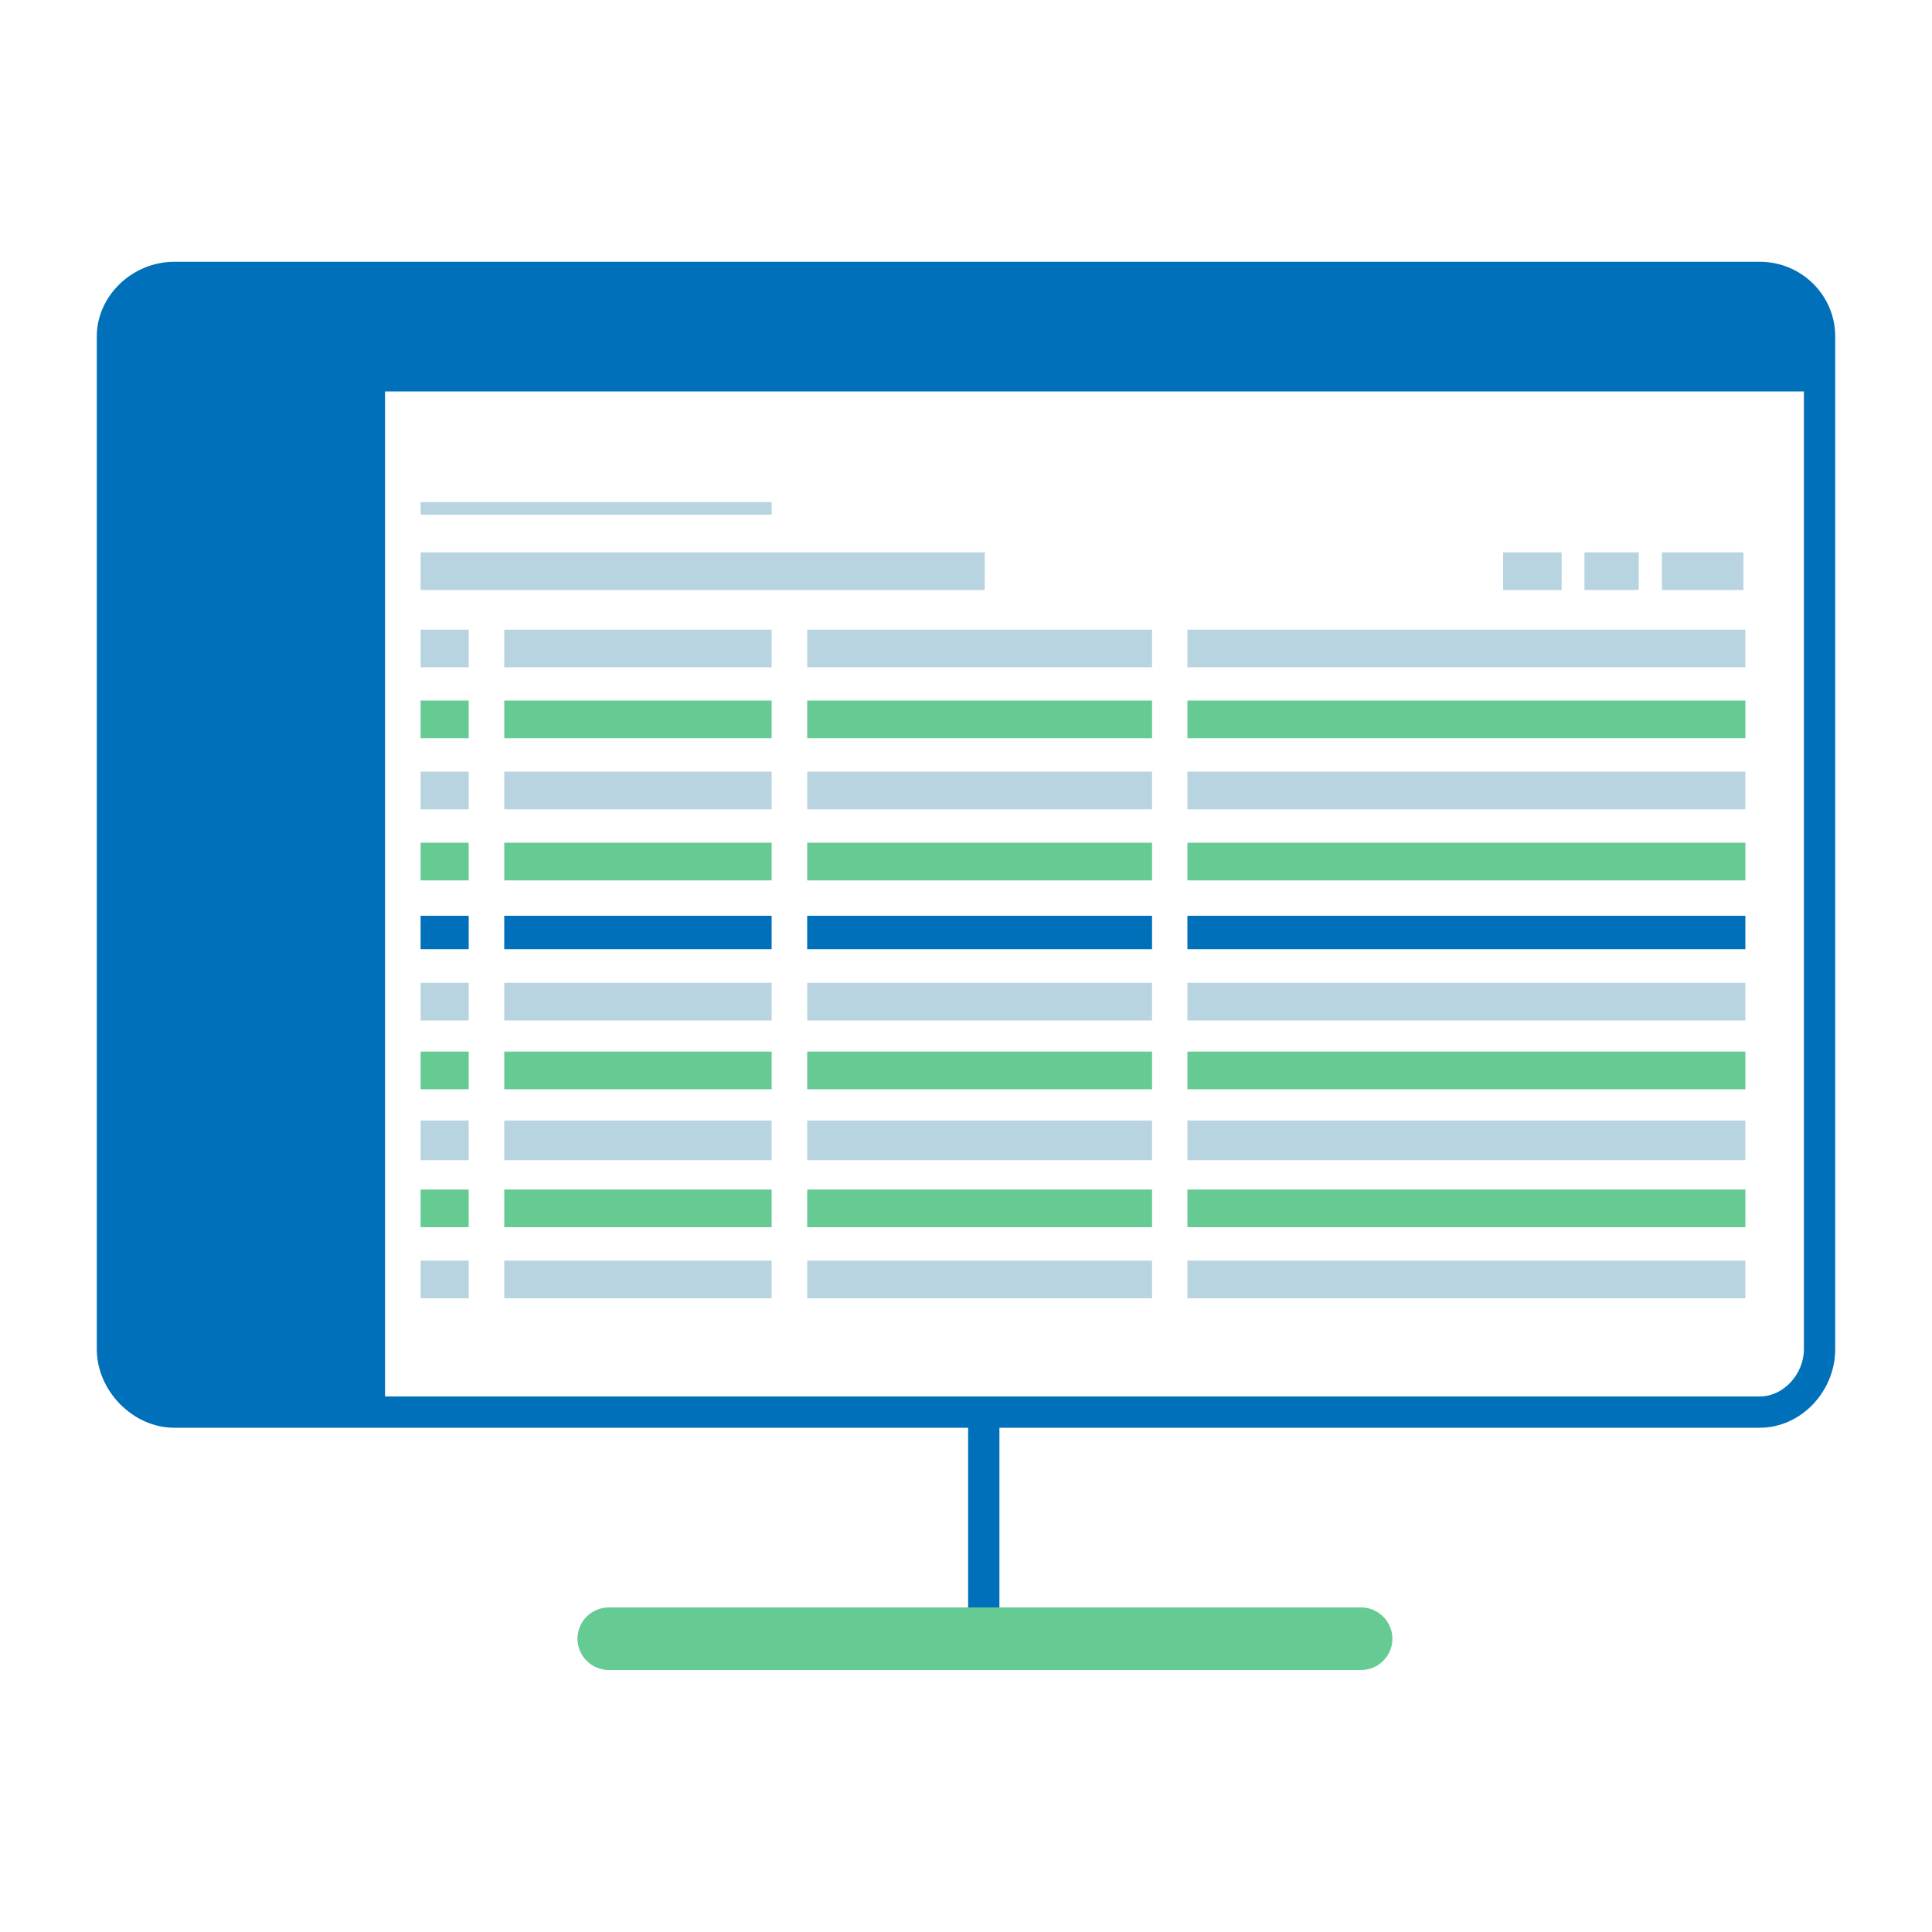 <?xml version="1.0" encoding="utf-8"?>
<!-- Generator: Adobe Illustrator 23.0.6, SVG Export Plug-In . SVG Version: 6.00 Build 0)  -->
<svg version="1.1" id="Ebene_1" xmlns="http://www.w3.org/2000/svg" xmlns:xlink="http://www.w3.org/1999/xlink" x="0px" y="0px"
	 width="1000px" height="1000px" viewBox="0 0 1000 1000" enable-background="new 0 0 1000 1000" xml:space="preserve">
<g display="none">
	<path display="inline" fill="#FFFFFF" d="M60.7,765.4c0,27.8,22.6,50.3,50.3,50.3h778c27.8,0,50.3-22.6,50.3-50.3V279.9H60.7V765.4
		z M420.9,381.2h313.5c5.4,0,9.8,4.4,9.8,9.8c0,5.4-4.4,9.8-9.8,9.8H420.9c-5.4,0-9.8-4.4-9.8-9.8
		C411.1,385.6,415.5,381.2,420.9,381.2z M420.7,424.4h177.9c5.4,0,9.8,4.4,9.8,9.8c0.1,5.5-4.3,9.8-9.7,9.8h-178
		c-5.4,0-9.8-4.4-9.8-9.8C410.9,428.8,415.3,424.4,420.7,424.4z M420,513.8h313.5c5.4,0,9.8,4.4,9.8,9.8c0.1,5.5-4.3,9.8-9.7,9.8
		H420c-5.4,0-9.8-4.4-9.8-9.8S414.6,513.8,420,513.8z M420,557.2h177.9c5.4,0,9.8,4.4,9.8,9.8c0.1,5.4-4.3,9.8-9.7,9.8H420
		c-5.4,0-9.8-4.4-9.8-9.8S414.6,557.2,420,557.2z M420,651.9h313.5c5.4,0,9.8,4.4,9.8,9.8c0.1,5.4-4.3,9.8-9.7,9.8H420
		c-5.4,0-9.8-4.4-9.8-9.8S414.6,651.9,420,651.9z M420,695.1h177.9c5.4,0,9.8,4.4,9.8,9.8c0.1,5.5-4.3,9.8-9.7,9.8H420
		c-5.4,0-9.8-4.4-9.8-9.8S414.6,695.1,420,695.1z M348.2,383.5l-48,48l-21.6-21.6l6.8-6.8l14.7,14.9l41.3-41.3L348.2,383.5z
		 M305.2,364.4c6.3,0,12.5,1.4,18.2,3.3l-7.6,7.6c-3.4-1-6.8-1.5-10.6-1.5c-21.1,0-38.3,17.3-38.3,38.3c0,21.1,17.3,38.3,38.3,38.3
		c21.1,0,38.3-17.3,38.3-38.3v0.1h9.6c0,26.4-21.6,48-48,48c-26.4,0-48-21.6-48-48C257.2,386,278.8,364.4,305.2,364.4z M347.4,516.3
		l-48,48l-21.6-21.6l6.8-6.8l14.7,14.9l41.3-41.3L347.4,516.3z M304.4,497.2c6.3,0,12.5,1.4,18.2,3.3l-7.6,7.6
		c-3.4-1-6.8-1.5-10.6-1.5c-21.1,0-38.3,17.3-38.3,38.3c0,21.1,17.3,38.3,38.3,38.3c21.1,0,38.3-17.3,38.3-38.3v0.1h9.6
		c0,26.4-21.6,48-48,48c-26.4,0-48-21.6-48-48S278,497.2,304.4,497.2z M347.4,654.2l-48,48l-21.6-21.6l6.8-6.8l14.7,14.9l41.3-41.3
		L347.4,654.2z M304.4,635.1c6.3,0,12.5,1.4,18.2,3.3l-7.6,7.6c-3.4-1-6.8-1.5-10.6-1.5c-21.1,0-38.3,17.3-38.3,38.3
		s17.3,38.3,38.3,38.3c21.1,0,38.3-17.3,38.3-38.3v0.1h9.6c0,26.4-21.6,48-48,48c-26.4,0-48-21.6-48-48S278,635.1,304.4,635.1z"/>
	<path display="inline" fill="#0070BA" d="M889,173.5H111c-33.6,0-61.1,27.5-61.1,61.1v530.9c0,33.6,27.5,61.1,61.1,61.1h778
		c33.6,0,61.1-27.5,61.1-61.1V234.6C950.1,200.9,922.7,173.5,889,173.5z M939.3,765.4c0,27.8-22.6,50.3-50.3,50.3H111
		c-27.8,0-50.3-22.6-50.3-50.3V279.9h878.6V765.4z M859.9,226.4c0,8.1-6.6,14.7-14.7,14.7s-14.7-6.6-14.7-14.7
		c0-8.1,6.6-14.7,14.7-14.7S859.9,218.3,859.9,226.4z M816.7,226.4c0,8.1-6.6,14.7-14.7,14.7s-14.7-6.6-14.7-14.7
		c0-8.1,6.6-14.7,14.7-14.7S816.7,218.3,816.7,226.4z M888.3,211.7c8.1,0,14.7,6.6,14.7,14.7c0,8.1-6.6,14.7-14.7,14.7
		s-14.7-6.6-14.7-14.7C873.6,218.3,880.2,211.7,888.3,211.7z"/>
	<polygon display="inline" fill="#66CB92" points="285.4,403.1 278.7,409.9 300.3,431.5 348.2,383.5 341.4,376.7 300.2,418 	"/>
	<path display="inline" fill="#66CB92" d="M305.2,460.3c26.4,0,48-21.6,48-48h-9.6v-0.1c0,21.1-17.3,38.3-38.3,38.3
		c-21.1,0-38.3-17.3-38.3-38.3c0-21.1,17.3-38.3,38.3-38.3c3.8,0,7.2,0.5,10.6,1.5l7.6-7.6c-5.8-2-12-3.3-18.2-3.3
		c-26.4,0-48,21.6-48,48C257.2,438.7,278.8,460.3,305.2,460.3z"/>
	<path display="inline" fill="#66CB92" d="M420.9,400.8h313.5c5.4,0,9.8-4.4,9.8-9.8c0-5.4-4.4-9.8-9.8-9.8H420.9
		c-5.4,0-9.8,4.4-9.8,9.8C411.1,396.4,415.5,400.8,420.9,400.8z"/>
	<path display="inline" fill="#0070BA" d="M420.7,444h178c5.4,0,9.8-4.3,9.7-9.8c0-5.4-4.4-9.8-9.8-9.8H420.7
		c-5.4,0-9.8,4.4-9.8,9.8C410.9,439.6,415.3,444,420.7,444z"/>
	<polygon display="inline" fill="#66CB92" points="284.7,535.9 277.9,542.7 299.5,564.2 347.4,516.3 340.7,509.5 299.4,550.8 	"/>
	<path display="inline" fill="#66CB92" d="M304.4,593.1c26.4,0,48-21.6,48-48h-9.6V545c0,21.1-17.3,38.3-38.3,38.3
		c-21.1,0-38.3-17.3-38.3-38.3c0-21.1,17.3-38.3,38.3-38.3c3.8,0,7.2,0.5,10.6,1.5l7.6-7.6c-5.8-2-12-3.3-18.2-3.3
		c-26.4,0-48,21.6-48,48S278,593.1,304.4,593.1z"/>
	<path display="inline" fill="#66CB92" d="M420,533.4h313.6c5.4,0,9.8-4.3,9.7-9.8c0-5.4-4.4-9.8-9.8-9.8H420
		c-5.4,0-9.8,4.4-9.8,9.8S414.6,533.4,420,533.4z"/>
	<path display="inline" fill="#0070BA" d="M420,576.8h178c5.4,0,9.8-4.4,9.7-9.8c0-5.4-4.4-9.8-9.8-9.8H420c-5.4,0-9.8,4.4-9.8,9.8
		S414.6,576.8,420,576.8z"/>
	<path display="inline" fill="#66CB92" d="M304.4,731c26.4,0,48-21.6,48-48h-9.6V683c0,21.1-17.3,38.3-38.3,38.3
		c-21.1,0-38.3-17.3-38.3-38.3s17.3-38.3,38.3-38.3c3.8,0,7.2,0.5,10.6,1.5l7.6-7.6c-5.8-2-12-3.3-18.2-3.3c-26.4,0-48,21.6-48,48
		S278,731,304.4,731z"/>
	<polygon display="inline" fill="#66CB92" points="284.7,673.9 277.9,680.6 299.5,702.2 347.4,654.2 340.7,647.5 299.4,688.8 	"/>
	<path display="inline" fill="#66CB92" d="M420,671.5h313.6c5.4,0,9.8-4.4,9.7-9.8c0-5.4-4.4-9.8-9.8-9.8H420
		c-5.4,0-9.8,4.4-9.8,9.8S414.6,671.5,420,671.5z"/>
	<path display="inline" fill="#0070BA" d="M420,714.8h178c5.4,0,9.8-4.3,9.7-9.8c0-5.4-4.4-9.8-9.8-9.8H420c-5.4,0-9.8,4.4-9.8,9.8
		S414.6,714.8,420,714.8z"/>
	<circle display="inline" fill="#FFFFFF" cx="802" cy="226.4" r="14.7"/>
	<circle display="inline" fill="#FFFFFF" cx="845.2" cy="226.4" r="14.7"/>
	<circle display="inline" fill="#FFFFFF" cx="888.3" cy="226.4" r="14.7"/>
</g>
<g display="none">
	<path display="inline" fill="none" d="M623.1,752.1H706c48.7,0,91.6,24.9,116.7,62.6V124.2H304v751.5H484
		C492.1,806.1,551.3,752.1,623.1,752.1z M758.3,629.1c-8.1,51.6-56.5,86.8-108.1,78.7c-51.6-8.1-86.8-56.5-78.7-108.1
		c8.1-51.6,56.5-86.8,108.1-78.7C731.2,529.2,766.4,577.6,758.3,629.1z M411.9,215.3h298.7v16.3H411.9V215.3z M411.9,267.8h298.7
		v16.3H411.9V267.8z M411.9,320.3h298.7v16.3H411.9V320.3z"/>
	<path display="inline" fill="#66CB92" d="M706,752.1h-82.9c-71.8,0-131,54-139.1,123.7h338.6v-61.1
		C797.6,776.9,754.7,752.1,706,752.1z"/>
	<path display="inline" fill="#0070BA" d="M835.5,888.6v-49.8V663.4v-552H205.9c-22.8,0-41.4,18.6-41.4,41.4v694.3
		c0,22.8,18.6,41.4,41.4,41.4h181.5h95.7H835.5z M304,875.8V124.2h518.7v690.4v61.1H484H304z"/>
	
		<ellipse transform="matrix(0.707 -0.707 0.707 0.707 -239.728 650.157)" display="inline" fill="#66CB92" cx="664.9" cy="614.5" rx="94.5" ry="94.5"/>
	<rect x="411.9" y="320.3" display="inline" fill="#66CB92" width="298.7" height="16.3"/>
	<rect x="411.9" y="267.8" display="inline" fill="#0070BA" width="298.7" height="16.3"/>
	<rect x="411.9" y="215.3" display="inline" fill="#66CB92" width="298.7" height="16.3"/>
</g>
<g display="none">
	<path display="inline" fill="none" d="M61,765.2c0,1.2,0.1,2.4,0.1,3.5v-8.2C85.8,723.4,128,699,175.9,699h81.4
		c68.8,0,125.8,50.5,136,116.5h495.4c27.7,0,50.3-22.6,50.3-50.3V280H61V765.2z M858.8,672.3l-19.6,6.4c-1.3,4.4-3,8.4-5.1,12.5
		l9.4,18.6L827.4,726l-18.6-9.4c-4,2-8.1,4-12.5,5.1l-6.4,19.6H767l-6.4-19.6c-4.4-1.3-8.4-3-12.5-5.1l-18.6,9.4l-16.2-16.2
		l9.4-18.6c-2-4-4-8.1-5.1-12.5l-19.6-6.4v-22.9l19.6-6.4c1.3-4.4,3-8.4,5.1-12.5l-9.4-18.6l16.2-16.2l18.6,9.4c4-2,8.1-4,12.5-5.1
		l6.4-19.6h22.9l6.4,19.6c4.4,1.3,8.4,3,12.5,5.1l18.6-9.4l16.2,16.2l-9.4,18.6c2,4,4,8.1,5.1,12.5l19.6,6.4V672.3z M538.5,375.3
		h313.3c5.4,0,9.8,4.4,9.8,9.8c0,5.4-4.4,9.8-9.8,9.8H538.5c-5.4,0-9.8-4.4-9.8-9.8C528.7,379.7,533.1,375.3,538.5,375.3z
		 M537.7,439.4h313.3c5.4,0,9.8,4.4,9.8,9.8c0,5.4-4.4,9.8-9.8,9.8H537.7c-5.4,0-9.8-4.4-9.8-9.8
		C527.9,443.8,532.3,439.4,537.7,439.4z M527.9,508.7c0-5.4,4.4-9.8,9.8-9.8h313.3c5.4,0,9.8,4.4,9.8,9.8v0c0,5.4-4.4,9.8-9.8,9.8
		H537.7C532.3,518.5,527.9,514.1,527.9,508.7L527.9,508.7z M216.2,470.8c51.3,0,92.9,41.6,92.9,92.9c0,51.3-41.6,92.9-92.9,92.9
		c-51.3,0-92.9-41.6-92.9-92.9C123.2,512.4,164.8,470.8,216.2,470.8z"/>
	<path display="inline" fill="none" d="M832.4,646.7c-1.3-5.1-3.4-10.1-6.1-14.5l-1-2l8.8-17.2l-8.1-8.1l-17.2,8.8l-2-1
		c-4.4-2.7-9.4-4.7-14.5-6.1l-2-0.7l-6.1-18.2h-11.5l-6.1,18.2l-2,0.7c-5.1,1.3-9.8,3.4-14.5,6.1l-2,1l-17.2-8.8l-8.1,8.1l8.8,17.2
		l-1,2c-2.7,4.4-4.7,9.4-6.1,14.5l-0.7,2l-18.2,6.1v11.5l18.2,6.1l0.7,2c1.3,5.1,3.4,10.1,6.1,14.5l1,2l-8.8,17.2l8.1,8.1l17.2-8.8
		l2,1c4.4,2.7,9.4,4.7,14.5,6.1l2,0.7l6.1,18.2h11.5l6.1-18.2l2-0.7c5.1-1.3,9.8-3.4,14.5-6.1l2-1l17.2,8.8l8.1-8.1l-8.8-17.2l1-2
		c2.7-4.4,4.7-9.4,6.1-14.5l0.7-2l18.2-6.1v-11.5l-18.2-6.1L832.4,646.7z M778.4,698.7c-20.9,0-38.1-17.2-38.1-38.1
		s17.2-38.1,38.1-38.1c20.9,0,38.1,17.2,38.1,38.1S799.4,698.7,778.4,698.7z"/>
	
		<ellipse transform="matrix(0.993 -0.122 0.122 0.993 -74.872 100.061)" display="inline" fill="none" cx="778.4" cy="660.5" rx="30" ry="30"/>
	<path display="inline" fill="#66CB92" d="M257.3,699h-81.4c-47.9,0-90,24.4-114.7,61.5v8.2c1.8,26.1,23.6,46.7,50.1,46.7h282
		C383.1,749.5,326.1,699,257.3,699z"/>
	
		<ellipse transform="matrix(0.707 -0.707 0.707 0.707 -335.279 317.965)" display="inline" fill="#66CB92" cx="216.2" cy="563.7" rx="92.9" ry="92.9"/>
	<path display="inline" fill="#0070BA" d="M888.7,173.7H111.3c-33.7,0-61.1,27.4-61.1,61.1v530.5c0,12.9,4,24.9,10.9,34.8
		c6.1,8.8,14.5,16,24.4,20.6c7.8,3.7,16.6,5.7,25.8,5.7h777.4c33.7,0,61.1-27.4,61.1-61.1V234.8
		C949.7,201.1,922.4,173.7,888.7,173.7z M205.1,226.6c0,8.1-6.6,14.7-14.7,14.7c-8.1,0-14.7-6.6-14.7-14.7c0-8.1,6.6-14.7,14.7-14.7
		C198.5,211.9,205.1,218.5,205.1,226.6z M162,226.6c0,8.1-6.6,14.7-14.7,14.7s-14.7-6.6-14.7-14.7c0-8.1,6.6-14.7,14.7-14.7
		S162,218.5,162,226.6z M104.1,211.9c8.1,0,14.7,6.6,14.7,14.7c0,8.1-6.6,14.7-14.7,14.7s-14.7-6.6-14.7-14.7
		C89.5,218.5,96,211.9,104.1,211.9z M939,765.2c0,27.7-22.6,50.3-50.3,50.3H393.3h-282c-26.5,0-48.3-20.7-50.1-46.7
		c-0.1-1.2-0.1-2.3-0.1-3.5V280H939V765.2z"/>
	<path display="inline" fill="#66CB92" d="M538.5,394.9h313.3c5.4,0,9.8-4.4,9.8-9.8c0-5.4-4.4-9.8-9.8-9.8H538.5
		c-5.4,0-9.8,4.4-9.8,9.8C528.7,390.6,533.1,394.9,538.5,394.9z"/>
	<path display="inline" fill="#0070BA" d="M537.7,459h313.3c5.4,0,9.8-4.4,9.8-9.8c0-5.4-4.4-9.8-9.8-9.8H537.7
		c-5.4,0-9.8,4.4-9.8,9.8C527.9,454.6,532.3,459,537.7,459z"/>
	<path display="inline" fill="#66CB92" d="M537.7,518.5h313.3c5.4,0,9.8-4.4,9.8-9.8v0c0-5.4-4.4-9.8-9.8-9.8H537.7
		c-5.4,0-9.8,4.4-9.8,9.8v0C527.9,514.1,532.3,518.5,537.7,518.5z"/>
	<circle display="inline" fill="#FFFFFF" cx="104.1" cy="226.6" r="14.7"/>
	<circle display="inline" fill="#FFFFFF" cx="147.3" cy="226.6" r="14.7"/>
	<circle display="inline" fill="#FFFFFF" cx="190.4" cy="226.6" r="14.7"/>
	<path display="inline" fill="#66CB92" d="M778.4,622.4c-20.9,0-38.1,17.2-38.1,38.1s17.2,38.1,38.1,38.1
		c20.9,0,38.1-17.2,38.1-38.1S799.4,622.4,778.4,622.4z M778.4,690.6c-16.5,0-30-13.5-30-30s13.5-30,30-30c16.5,0,30,13.5,30,30
		S795,690.6,778.4,690.6z"/>
	<path display="inline" fill="#0070BA" d="M834.1,630.5l9.4-18.6l-16.2-16.2l-18.6,9.4c-4-2-8.1-3.7-12.5-5.1l-6.4-19.6H767
		l-6.4,19.6c-4.4,1-8.4,3-12.5,5.1l-18.6-9.4l-16.2,16.2l9.4,18.6c-2,4-3.7,8.1-5.1,12.5l-19.6,6.4v22.9l19.6,6.4
		c1,4.4,3,8.4,5.1,12.5l-9.4,18.6l16.2,16.2l18.6-9.4c4,2,8.1,3.7,12.5,5.1l6.4,19.6h22.9l6.4-19.6c4.4-1,8.4-3,12.5-5.1l18.6,9.4
		l16.2-16.2l-9.4-18.6c2-4,3.7-8.1,5.1-12.5l19.6-6.4v-22.9l-19.6-6.4C838.2,638.6,836.1,634.5,834.1,630.5z M851.3,666.3l-18.2,6.1
		l-0.7,2c-1.3,5.1-3.4,10.1-6.1,14.5l-1,2l8.8,17.2l-8.1,8.1l-17.2-8.8l-2,1c-4.7,2.7-9.4,4.7-14.5,6.1l-2,0.7l-6.1,18.2h-11.5
		l-6.1-18.2l-2-0.7c-5.1-1.3-10.1-3.4-14.5-6.1l-2-1l-17.2,8.8l-8.1-8.1l8.8-17.2l-1-2c-2.7-4.4-4.7-9.4-6.1-14.5l-0.7-2l-18.2-6.1
		v-11.5l18.2-6.1l0.7-2c1.3-5.1,3.4-10.1,6.1-14.5l1-2l-8.8-17.2l8.1-8.1l17.2,8.8l2-1c4.7-2.7,9.4-4.7,14.5-6.1l2-0.7l6.1-18.2
		h11.5l6.1,18.2l2,0.7c5.1,1.3,10.1,3.4,14.5,6.1l2,1l17.2-8.8l8.1,8.1l-8.8,17.2l1,2c2.7,4.4,4.7,9.4,6.1,14.5l0.7,2l18.2,6.1
		V666.3z"/>
</g>
<g display="none">
	<path display="inline" fill="none" d="M397.6,444.9c-1-2.8-2.1-6-3.4-9.8c-1.2-3.8-2.4-7.8-3.6-12.2c-1.2,4.4-2.3,8.5-3.5,12.3
		c-1.2,3.8-2.3,7.1-3.4,9.9l-22.4,62.1h58.6L397.6,444.9z"/>
	<path display="inline" fill="none" d="M576.9,482.4c4.6-1.6,8.5-3.9,11.6-6.9c3.1-3,5.4-6.6,6.9-10.9c1.5-4.3,2.3-9,2.3-14.4
		c0-5-0.8-9.5-2.3-13.5c-1.5-4-3.8-7.5-6.9-10.4c-3.1-2.9-6.9-5.1-11.6-6.6c-4.6-1.5-10.1-2.3-16.4-2.3h-25.7v67.3h25.7
		C566.8,484.8,572.2,484,576.9,482.4z"/>
	<path display="inline" fill="none" d="M168.8,313.2v373.6L500,873.6l331.2-186.8V313.2L500,126.4L168.8,313.2z M373.2,390.6h34.9
		l72.3,187.3H454c-3,0-5.4-0.8-7.3-2.3c-1.9-1.5-3.3-3.4-4.1-5.6l-13.8-38.4h-76.2l-13.8,38.4c-0.7,2-2,3.8-4,5.5
		c-2,1.6-4.4,2.4-7.3,2.4h-26.6L373.2,390.6z M700.2,642.6H300.7v-17.2h399.5V642.6z M662.6,390.6h34.2v187.3h-34.2V390.6z
		 M500.6,390.6h59.9c12.3,0,22.9,1.5,31.9,4.4c9,3,16.5,7.1,22.3,12.3c5.8,5.3,10.1,11.6,12.9,18.9c2.8,7.3,4.2,15.3,4.2,24
		c0,9.1-1.5,17.4-4.4,24.9c-2.9,7.5-7.4,14-13.4,19.4c-6,5.4-13.4,9.6-22.3,12.7c-8.9,3-19.3,4.5-31.2,4.5h-25.7v66.2h-34.2V390.6z"
		/>
	<path display="inline" fill="#0070BA" d="M838.6,300.1L507.4,113.3c-2.3-1.3-4.8-1.9-7.4-1.9s-5.1,0.6-7.4,1.9L161.4,300.1
		c-4.7,2.7-7.6,7.7-7.6,13.1v373.6c0,5.4,2.9,10.4,7.6,13.1l331.2,186.8c2.3,1.3,4.8,1.9,7.4,1.9s5.1-0.6,7.4-1.9l331.2-186.8
		c4.7-2.7,7.6-7.7,7.6-13.1V313.2C846.3,307.8,843.3,302.8,838.6,300.1z M831.2,686.8L500,873.6L168.8,686.8V313.2L500,126.4
		l331.2,186.8V686.8z"/>
	<path display="inline" fill="#66CB92" d="M334.8,575.5c2-1.6,3.3-3.4,4-5.5l13.8-38.4h76.2l13.8,38.4c0.8,2.2,2.2,4.1,4.1,5.6
		c1.9,1.5,4.3,2.3,7.3,2.3h26.5l-72.3-187.3h-34.9l-72.3,187.3h26.6C330.4,577.9,332.9,577.1,334.8,575.5z M383.8,445.1
		c1.1-2.8,2.2-6.1,3.4-9.9c1.2-3.8,2.3-7.9,3.5-12.3c1.2,4.4,2.4,8.5,3.6,12.2c1.2,3.8,2.4,7,3.4,9.8l22.5,62.4h-58.6L383.8,445.1z"
		/>
	<path display="inline" fill="#66CB92" d="M534.8,511.8h25.7c11.9,0,22.3-1.5,31.2-4.5c8.9-3,16.3-7.2,22.3-12.7
		c6-5.4,10.4-11.9,13.4-19.4c2.9-7.5,4.4-15.8,4.4-24.9c0-8.7-1.4-16.7-4.2-24c-2.8-7.3-7.1-13.6-12.9-18.9
		c-5.8-5.3-13.3-9.4-22.3-12.3c-9-3-19.7-4.4-31.9-4.4h-59.9v187.3h34.2V511.8z M534.8,417.5h25.7c6.3,0,11.8,0.8,16.4,2.3
		c4.6,1.5,8.5,3.7,11.6,6.6c3.1,2.9,5.4,6.3,6.9,10.4c1.5,4,2.3,8.6,2.3,13.5c0,5.3-0.8,10.1-2.3,14.4c-1.5,4.3-3.8,7.9-6.9,10.9
		c-3.1,3-6.9,5.3-11.6,6.9c-4.6,1.6-10.1,2.4-16.4,2.4h-25.7V417.5z"/>
	<rect x="662.6" y="390.6" display="inline" fill="#66CB92" width="34.2" height="187.3"/>
	<rect x="300.7" y="625.4" display="inline" fill="#66CB92" width="399.5" height="17.2"/>
</g>
<g>
	<path fill="none" d="M199.3,722.8h711.6c12.1,0,22.8-11.4,22.8-24.5V202.6H199.3V722.8z M399.4,672H261v-19.5h138.4V672z
		 M399.4,635.2H261v-19.5h138.4V635.2z M399.4,600.6H261V580h138.4V600.6z M399.4,563.8H261v-19.5h138.4V563.8z M399.4,528.1H261
		v-19.5h138.4V528.1z M399.4,491.3H261V474h138.4V491.3z M399.4,455.7H261v-19.5h138.4V455.7z M399.4,418.9H261v-19.5h138.4V418.9z
		 M399.4,382.1H261v-19.5h138.4V382.1z M399.4,345.3H261v-19.5h138.4V345.3z M596.3,672H417.8v-19.5h178.5V672z M596.3,635.2H417.8
		v-19.5h178.5V635.2z M596.3,600.6H417.8V580h178.5V600.6z M596.3,563.8H417.8v-19.5h178.5V563.8z M596.3,528.1H417.8v-19.5h178.5
		V528.1z M596.3,491.3H417.8V474h178.5V491.3z M596.3,455.7H417.8v-19.5h178.5V455.7z M596.3,418.9H417.8v-19.5h178.5V418.9z
		 M596.3,382.1H417.8v-19.5h178.5V382.1z M860.2,285.9h42.2v19.5h-42.2V285.9z M820.1,285.9h28.1v19.5h-28.1V285.9z M778,285.9h30.3
		v19.5H778V285.9z M614.6,325.9h288.8v19.5H614.6V325.9z M614.6,362.6h288.8v19.5H614.6V362.6z M614.6,399.4h288.8v19.5H614.6V399.4
		z M614.6,436.2h288.8v19.5H614.6V436.2z M614.6,474h288.8v17.3H614.6V474z M614.6,508.7h288.8v19.5H614.6V508.7z M614.6,544.3
		h288.8v19.5H614.6V544.3z M614.6,580h288.8v20.5H614.6V580z M614.6,615.7h288.8v19.5H614.6V615.7z M614.6,652.5h288.8V672H614.6
		V652.5z M596.3,345.3H417.8v-19.5h178.5V345.3z M217.7,259.9h181.7v6.5H217.7V259.9z M217.7,285.9h292v19.5h-292V285.9z
		 M217.7,325.9h24.9v19.5h-24.9V325.9z M217.7,362.6h24.9v19.5h-24.9V362.6z M217.7,399.4h24.9v19.5h-24.9V399.4z M217.7,436.2h24.9
		v19.5h-24.9V436.2z M217.7,474h24.9v17.3h-24.9V474z M217.7,508.7h24.9v19.5h-24.9V508.7z M217.7,544.3h24.9v19.5h-24.9V544.3z
		 M217.7,580h24.9v20.5h-24.9V580z M217.7,615.7h24.9v19.5h-24.9V615.7z M217.7,652.5h24.9V672h-24.9V652.5z"/>
	<rect x="860.2" y="285.9" fill="#B8D4E0" width="42.2" height="19.5"/>
	<rect x="614.6" y="652.5" fill="#B8D4E0" width="288.8" height="19.5"/>
	<rect x="417.8" y="652.5" fill="#B8D4E0" width="178.5" height="19.5"/>
	<rect x="261" y="652.5" fill="#B8D4E0" width="138.4" height="19.5"/>
	<rect x="217.7" y="652.5" fill="#B8D4E0" width="24.9" height="19.5"/>
	<rect x="261" y="615.7" fill="#66CB92" width="138.4" height="19.5"/>
	<rect x="614.6" y="615.7" fill="#66CB92" width="288.8" height="19.5"/>
	<rect x="417.8" y="615.7" fill="#66CB92" width="178.5" height="19.5"/>
	<rect x="217.7" y="615.7" fill="#66CB92" width="24.9" height="19.5"/>
	<rect x="417.8" y="436.2" fill="#66CB92" width="178.5" height="19.5"/>
	<rect x="261" y="436.2" fill="#66CB92" width="138.4" height="19.5"/>
	<rect x="217.7" y="436.2" fill="#66CB92" width="24.9" height="19.5"/>
	<rect x="614.6" y="436.2" fill="#66CB92" width="288.8" height="19.5"/>
	<rect x="217.7" y="399.4" fill="#B8D4E0" width="24.9" height="19.5"/>
	<rect x="261" y="399.4" fill="#B8D4E0" width="138.4" height="19.5"/>
	<rect x="417.8" y="399.4" fill="#B8D4E0" width="178.5" height="19.5"/>
	<rect x="614.6" y="399.4" fill="#B8D4E0" width="288.8" height="19.5"/>
	<rect x="261" y="508.7" fill="#B8D4E0" width="138.4" height="19.5"/>
	<rect x="614.6" y="508.7" fill="#B8D4E0" width="288.8" height="19.5"/>
	<rect x="217.7" y="508.7" fill="#B8D4E0" width="24.9" height="19.5"/>
	<rect x="417.8" y="508.7" fill="#B8D4E0" width="178.5" height="19.5"/>
	<rect x="261" y="474" fill="#0070BA" width="138.4" height="17.3"/>
	<rect x="614.6" y="474" fill="#0070BA" width="288.8" height="17.3"/>
	<rect x="417.8" y="474" fill="#0070BA" width="178.5" height="17.3"/>
	<rect x="217.7" y="474" fill="#0070BA" width="24.9" height="17.3"/>
	<rect x="417.8" y="580" fill="#B8D4E0" width="178.5" height="20.5"/>
	<rect x="614.6" y="580" fill="#B8D4E0" width="288.8" height="20.5"/>
	<rect x="217.7" y="580" fill="#B8D4E0" width="24.9" height="20.5"/>
	<rect x="261" y="580" fill="#B8D4E0" width="138.4" height="20.5"/>
	<rect x="417.8" y="544.3" fill="#66CB92" width="178.5" height="19.5"/>
	<rect x="217.7" y="544.3" fill="#66CB92" width="24.9" height="19.5"/>
	<rect x="614.6" y="544.3" fill="#66CB92" width="288.8" height="19.5"/>
	<rect x="261" y="544.3" fill="#66CB92" width="138.4" height="19.5"/>
	<rect x="417.8" y="362.6" fill="#66CB92" width="178.5" height="19.5"/>
	<rect x="217.7" y="362.6" fill="#66CB92" width="24.9" height="19.5"/>
	<rect x="261" y="362.6" fill="#66CB92" width="138.4" height="19.5"/>
	<rect x="614.6" y="362.6" fill="#66CB92" width="288.8" height="19.5"/>
	<rect x="614.6" y="325.9" fill="#B8D4E0" width="288.8" height="19.5"/>
	<rect x="217.7" y="325.9" fill="#B8D4E0" width="24.9" height="19.5"/>
	<rect x="417.8" y="325.9" fill="#B8D4E0" width="178.5" height="19.5"/>
	<rect x="261" y="325.9" fill="#B8D4E0" width="138.4" height="19.5"/>
	<path fill="#66CB92" d="M315.1,832c-9,0-16.2,7.3-16.2,16.2s7.3,16.2,16.2,16.2h389.4c9,0,16.2-7.3,16.2-16.2s-7.3-16.2-16.2-16.2
		H517.3h-16.2H315.1z"/>
	<rect x="217.7" y="285.9" fill="#B8D4E0" width="292" height="19.5"/>
	<rect x="217.7" y="259.9" fill="#B8D4E0" width="181.7" height="6.5"/>
	<path fill="#0070BA" d="M910.9,135.5H90.2c-21.8,0-40.1,17.7-40.1,38.6v524.2c0,21.7,18.8,40.7,40.1,40.7h410.9v93h16.2v-93h393.6
		c21.1,0,39-18.6,39-40.7V174.1C949.9,152.8,932.4,135.5,910.9,135.5z M933.7,698.3c0,13-10.6,24.5-22.8,24.5H199.3V202.6h734.4
		V698.3z"/>
	<rect x="820.1" y="285.9" fill="#B8D4E0" width="28.1" height="19.5"/>
	<rect x="778" y="285.9" fill="#B8D4E0" width="30.3" height="19.5"/>
</g>
</svg>
